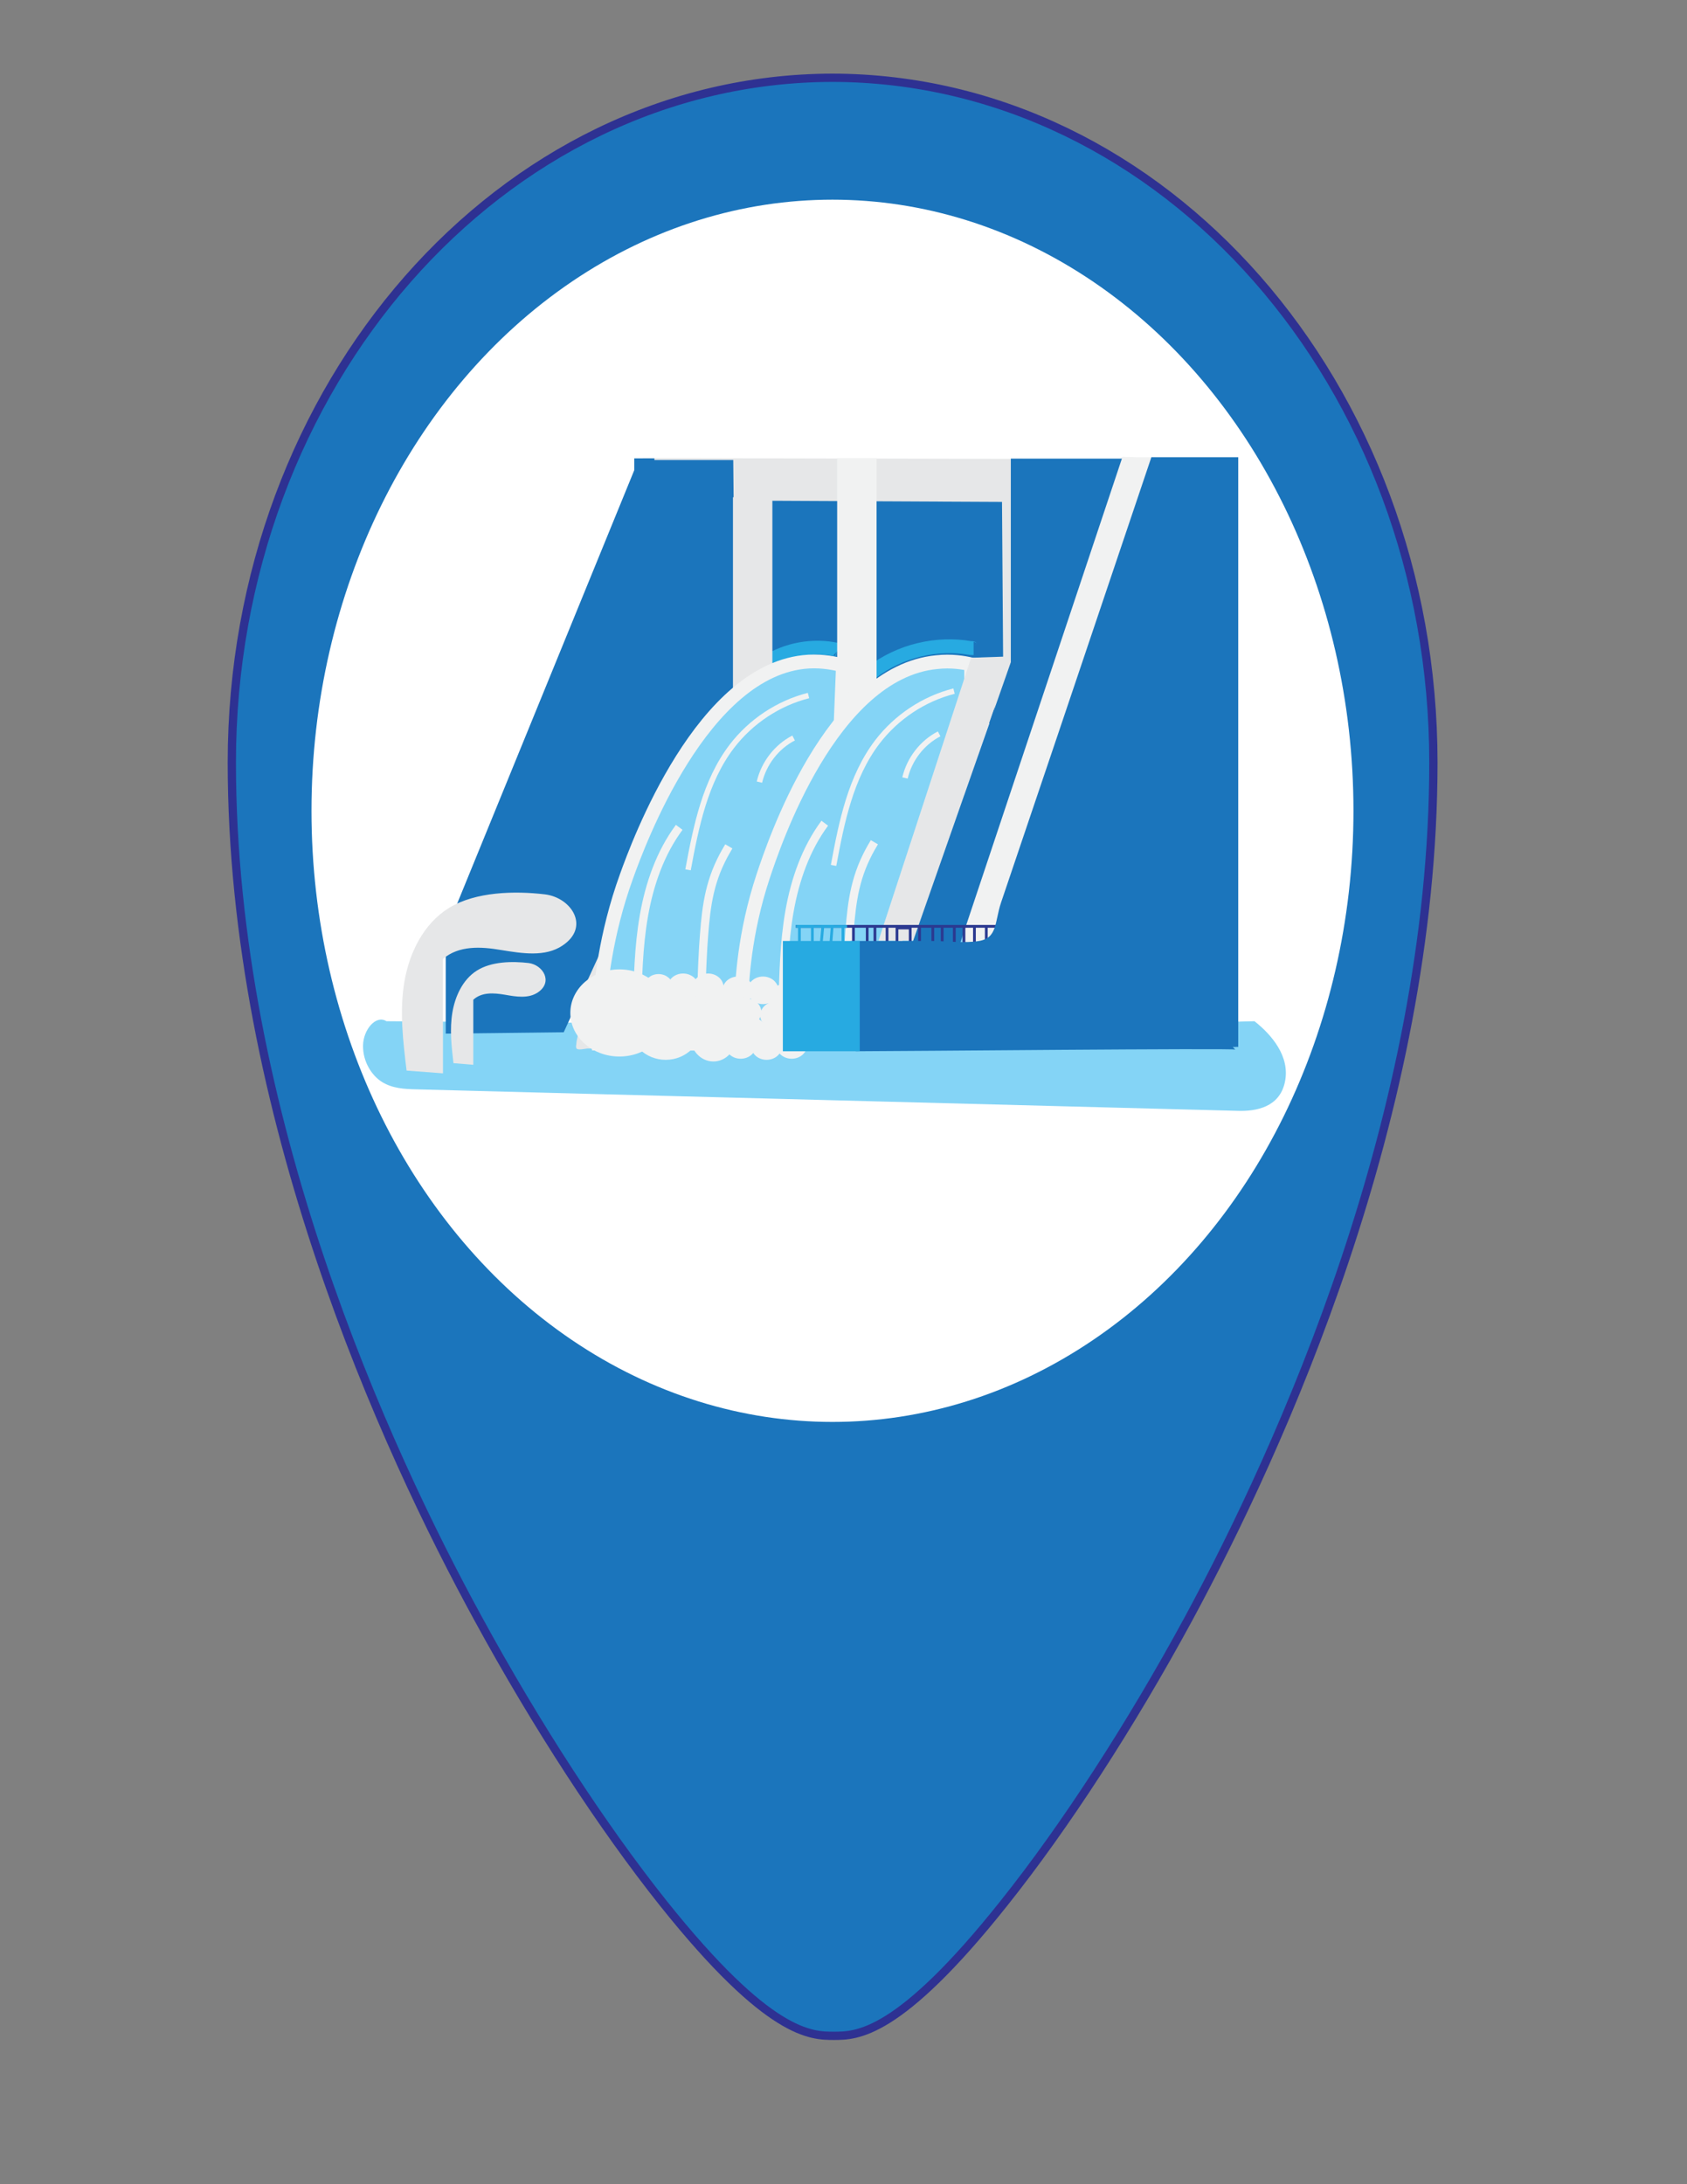 <?xml version="1.0" encoding="utf-8"?>
<!-- Generator: Adobe Illustrator 21.1.0, SVG Export Plug-In . SVG Version: 6.00 Build 0)  -->
<svg version="1.1" id="Layer_1" xmlns="http://www.w3.org/2000/svg" xmlns:xlink="http://www.w3.org/1999/xlink" x="0px" y="0px"
	 viewBox="0 0 612 792" style="enable-background:new 0 0 612 792;" xml:space="preserve">
<rect x="0" y="0" width="612" height="792" fill="#808080" stroke="none"/>
<style type="text/css">
	.st0{fill:#1B75BC;stroke:#2E3192;stroke-width:3;stroke-miterlimit:10;}
	.st1{fill:#FFFFFF;}
	.st2{fill:#84D4F6;}
	.st3{fill:#1B75BC;stroke:#1B75BC;stroke-miterlimit:10;}
	.st4{fill:none;stroke:#27AAE1;stroke-width:5;stroke-miterlimit:10;}
	.st5{fill:#E6E7E8;}
	.st6{fill:#1B75BC;}
	.st7{fill:#F1F2F2;}
	.st8{fill:#F1F2F2;stroke:#F1F2F2;stroke-miterlimit:10;}
	.st9{fill:#84D4F6;stroke:#F1F2F2;stroke-width:5;stroke-miterlimit:10;}
	.st10{fill:none;stroke:#F1F2F2;stroke-width:2;stroke-miterlimit:10;}
	.st11{fill:#84D4F6;stroke:#F1F2F2;stroke-width:3;stroke-miterlimit:10;}
	.st12{fill:none;stroke:#F1F2F2;stroke-width:3;stroke-miterlimit:10;}
	.st13{fill:none;stroke:#2B3990;stroke-miterlimit:10;}
	.st14{fill:#1B75BC;stroke:#1B75BC;stroke-width:2;stroke-miterlimit:10;}
	.st15{fill:#F1F2F2;stroke:#F1F2F2;stroke-width:2;stroke-miterlimit:10;}
	.st16{fill:#27AAE1;stroke:#27AAE1;stroke-miterlimit:10;}
	.st17{fill:none;stroke:#27AAE1;stroke-miterlimit:10;}
</style>
<g>
	<g>
		<path id="path1_1_" class="st0" d="M302,28.2c120.2,0.2,218,111.6,218,248.3c0,127.5-55.7,249.2-88.8,310.4
			c-21,38.7-44.8,75.4-66.9,103.1c-38.3,48.2-53.6,48.2-61.8,48.2c-8.2,0-23.5,0-61.9-48.1c-22.3-28-46.1-64.6-67.1-103.1
			C140,525.8,84.1,404.1,84.1,276.5C84.1,139.8,181.8,28.4,302,28.2z"/>
	</g>
</g>
<ellipse class="st1" cx="302" cy="294" rx="189" ry="221.6"/>
<g>
	<path class="st2" d="M140.2,370.3c-3.8-2.4-8.4,3-8.5,8.8c-0.1,5.9,3.2,11,7,13.3s8.1,2.5,12.2,2.6c99.4,2.6,198.8,5.2,298.2,7.8
		c6.6,0.2,15-1.3,17-10.3c2.1-9.4-4.9-17.4-11-22.2c-31.7,0.8-63,1.7-94.7,1.7L140.2,370.3z"/>
	<polygon class="st3" points="237.4,264.1 386.6,261.2 386.6,181.5 240.7,181.4 	"/>
	<path class="st4" d="M277.8,240.3c7.6-4.9,17.1-6.6,25.9-4.7c0.3,0.1,0.2,0,0.4,0.2"/>
	<path class="st4" d="M316.4,243.7c10-7.7,23.4-10.9,35.8-8.7c0.1,0,0.3-0.1,0.4,0c0.1,0.1,0.5,0,0.6,0"/>
	<path class="st5" d="M240.4,377.2c0.1-0.5,0.1-1.2,0.1-1.9c0.1-6.8,0.1-13.5,0.1-20.3c0.1-22.6,0.2-45.2,0.3-67.8
		c0.1-24.1,0.2-48.1,0.3-72.2c0-11.2,0.1-22.4,0.1-33.6l122.2,0.6l0.4,56.5l-17.7,103.3l7.4-0.8l17.7-100.9l-0.3-73.7l-137.8-0.3
		l0.3,74.3c-1.7,9.6-3.4,19.2-5.1,28.8c-4.1,22.9-8.1,45.9-12.2,68.8c-1.7,9.5-3.4,19-5,28.5c-0.5,3-1.1,6-1.6,9
		c-0.1,0.8-0.5,2-0.5,2.8c0,0.7-0.3,1,0,1.8c0.4,0.9,3.4,0.1,4,0.1c7.2,0.1,14.3-0.1,21.5,0.1C237.2,380.4,239.9,382.1,240.4,377.2z
		"/>
	<polygon class="st6" points="266,166.8 231.6,166.8 161.7,337.8 161.7,374.8 204.5,374.3 266.7,238.8 	"/>
	<rect x="303.7" y="166.1" class="st7" width="14.3" height="125.4"/>
	<polyline class="st6" points="230.1,166.2 237.4,166.2 237.4,277.9 230.1,277.9 	"/>
	<rect x="265.9" y="180.3" class="st5" width="14.3" height="125.4"/>
	<path class="st8" d="M348.4,342.1c2.1,0.2,4.2,0.3,6.3-0.1c2.1-0.4,4.1-1.4,5.4-3c1.1-1.4,1.6-3.1,2.1-4.7
		c1.8-5.9,3.6-11.8,5.4-17.7l9.9-30.8c0.1-0.3,0.2-0.6,0.3-0.9c0.3-0.8,0.6-1.7,0.9-2.5c0.4-1.3,0.9-2.7,1.3-4
		c0.6-1.8,1.2-3.5,1.8-5.3c0.7-2.1,1.4-4.2,2.1-6.3c0.8-2.4,1.6-4.8,2.4-7.2c0.9-2.7,1.8-5.3,2.7-8c1-2.8,1.9-5.7,2.9-8.5
		c1-2.9,2-5.9,3-8.8c1-3,2-6,3-9c1-3,2-6,3-9c1-2.9,2-5.9,3-8.8c0.9-2.8,1.9-5.6,2.8-8.4c0.9-2.6,1.8-5.2,2.6-7.8
		c0.8-2.4,1.6-4.7,2.4-7.1c0.7-2,1.4-4.1,2.1-6.1c0.6-1.7,1.1-3.3,1.7-5c0.4-1.2,0.8-2.4,1.2-3.7c0.2-0.5,0.5-1,0.7-1.6
		c0.2-0.6,0.3-1,0.7-1.5c-1.2,0-2.3,0-3.5,0c-1.5,0-3.1,0-4.6-0.1c-0.5,0-1,0-1.5,0c-0.5,0-1.3-0.3-1.6,0.3
		c-0.1,0.2-0.2,0.5-0.2,0.7c-0.3,0.8-0.5,1.5-0.8,2.3c-0.4,1.1-0.7,2.2-1.1,3.3c-0.5,1.4-0.9,2.8-1.4,4.2c-0.6,1.7-1.1,3.3-1.7,5
		c-0.6,1.9-1.3,3.8-1.9,5.8c-0.7,2.1-1.4,4.3-2.1,6.4c-0.8,2.3-1.6,4.7-2.3,7c-0.8,2.5-1.7,5-2.5,7.5c-0.9,2.7-1.8,5.3-2.7,8
		c-0.9,2.8-1.8,5.5-2.8,8.3c-1,2.9-1.9,5.7-2.9,8.6c-1,2.9-1.9,5.8-2.9,8.8c-1,3-2,5.9-3,8.9c-1,3-2,5.9-3,8.9c-1,2.9-2,5.9-2.9,8.8
		c-1,2.9-1.9,5.8-2.9,8.7c-0.9,2.8-1.9,5.7-2.8,8.5c-0.9,2.7-1.8,5.5-2.7,8.2c-0.9,2.6-1.7,5.2-2.6,7.8c-0.8,2.5-1.6,4.9-2.4,7.4
		c-0.8,2.3-1.5,4.5-2.3,6.8c-0.7,2.1-1.4,4.1-2.1,6.2c-0.6,1.8-1.2,3.7-1.8,5.5c-0.5,1.6-1,3.1-1.6,4.7c-0.4,1.3-0.9,2.6-1.3,3.8
		c-0.3,1-0.6,1.9-1,2.9c-0.2,0.6-0.4,1.3-0.6,1.9C348.6,341.5,348.5,341.8,348.4,342.1z"/>
	<path class="st9" d="M305.8,241.3c-2.6-0.7-7-1.7-12.5-1.4c-38.5,2.3-61.9,66.4-66,77.8c-7.8,21.5-9.4,40.2-9.8,46.7
		c-0.4,5.7-0.4,10.5-0.3,14l83.1,0.1L305.8,241.3z"/>
	<path class="st9" d="M352.3,240.9c-2.6-0.6-7.1-1.4-12.5-0.8c-38.4,3.7-59.2,66.4-62.9,77.5c-7,21-7.8,39.1-7.9,45.4
		c-0.1,5.5,0.1,10.2,0.3,13.5l83-3.1c0-41.8,0-83.5,0-125.3C352.3,245.6,352.3,243.3,352.3,240.9z"/>
	<path class="st10" d="M347.8,276c-8.1,10.2-14.1,22.1-17.5,34.7c-4.2,15.9-4.1,32.6-4,49"/>
	<g>
		<path class="st11" d="M317.2,305.4c-0.7,1.2-1.8,3-2.9,5.3c-4.9,10.1-5.6,19.5-6.4,31.3c-0.2,3.5-0.4,7.1-0.6,14.3
			c-0.2,4.8-0.2,8.7-0.3,11.4"/>
		<path class="st12" d="M299.2,298.5c-6.9,9.3-10.8,20.6-12.8,32c-2,11.4-2.2,23-2.5,34.6"/>
		<path class="st10" d="M346.1,250.6c-11,2.8-20.9,9.4-27.8,18.4c-9.7,12.7-13,29.1-15.9,44.8"/>
		<path class="st10" d="M340.7,266.1c-6.2,3.2-10.8,9.2-12.4,16"/>
	</g>
	<path class="st10" d="M345.9,329.9c-2.1-0.3-3.7,1.7-4.6,3.6c-3.4,6.7-5.4,14.1-5.8,21.6"/>
	<polygon class="st5" points="331.6,341.1 367.2,238 352.3,238.5 318.7,341.1 	"/>
	<polygon class="st3" points="331.6,341.7 367.2,240.2 367.2,166.8 406.3,166.8 347.9,341.7 	"/>
	<line class="st5" x1="322.3" y1="341.1" x2="320.2" y2="341.1"/>
	<polyline class="st13" points="309.6,342.2 309.6,335.9 310.5,335.9 314.6,335.9 314.6,342.2 317.4,342.2 317.4,335.9 321.8,335.9 
		321.8,342.2 325.4,342.2 325.4,336.5 330.2,336.5 330.2,342.2 333.6,342.2 333.6,335.9 338.4,335.9 338.4,342.2 341.8,342.2 
		341.8,335.9 346.2,335.9 346.2,342.5 349.7,342.5 349.7,335.9 353.5,335.9 353.5,342.5 357.8,341.5 357.8,335.9 362,335.9 
		308.2,335.9 288.7,335.9 	"/>
	<path class="st14" d="M313.3,342.2c-1.2,0-2.5,0-3.7,0c0,0,1.8,38,1.8,38c13.1,0,136.8-1.2,136.8-0.6c0,0,0-212.8,0-212.8l-29.8,0
		c-11.2,33.3-22.5,66.6-33.7,99.9c-6.9,20.3-13.7,40.6-20.6,60.9c-2.3,6.8-1.2,13.3-8.8,14.6c-5.5,0.9-11.8,0-17.4,0
		C329.7,342.2,321.5,342.2,313.3,342.2z"/>
	<g>
		<path class="st11" d="M264.4,306.9c-0.7,1.2-1.8,3-2.9,5.3c-4.9,10.1-5.6,19.5-6.4,31.3c-0.2,3.5-0.4,7.1-0.6,14.3
			c-0.2,4.8-0.2,8.7-0.3,11.4"/>
		<path class="st12" d="M246.4,300c-6.9,9.3-10.8,20.6-12.8,32c-2,11.4-2.2,23-2.5,34.6"/>
		<path class="st10" d="M293.3,252.2c-11,2.8-20.9,9.4-27.8,18.4c-9.7,12.7-13,29.1-15.9,44.8"/>
		<path class="st10" d="M287.9,267.6c-6.2,3.2-10.8,9.2-12.4,16"/>
	</g>
	<g>
		<g>
			<ellipse class="st15" cx="224.7" cy="367.3" rx="16.8" ry="14.8"/>
			<ellipse class="st15" cx="241.5" cy="371.2" rx="12.4" ry="12.1"/>
			<ellipse class="st15" cx="238.9" cy="358" rx="4.3" ry="3.8"/>
			<ellipse class="st15" cx="253.9" cy="364.4" rx="4.6" ry="4"/>
			<ellipse class="st15" cx="258.8" cy="375.7" rx="7.4" ry="8.2"/>
			<ellipse class="st15" cx="247.8" cy="358" rx="4.6" ry="4"/>
			<ellipse class="st15" cx="256.9" cy="358" rx="4.6" ry="4"/>
			<ellipse class="st15" cx="261.5" cy="364.4" rx="4.6" ry="4"/>
			<ellipse class="st15" cx="267.7" cy="359.1" rx="4.6" ry="4"/>
			<ellipse class="st15" cx="266" cy="369.7" rx="4.6" ry="4"/>
			<ellipse class="st15" cx="268.7" cy="378.9" rx="4.6" ry="4"/>
			<ellipse class="st15" cx="272.2" cy="373.7" rx="4.6" ry="4"/>
			<ellipse class="st15" cx="270.6" cy="367" rx="4.6" ry="4"/>
			<ellipse class="st15" cx="276.8" cy="359.1" rx="4.6" ry="4"/>
			<ellipse class="st15" cx="281.4" cy="368.2" rx="4.6" ry="4"/>
			<path class="st15" d="M282.3,365.7c-2.3-0.9-3.4-3.3-2.3-5.3c1-2,3.7-3,6-2.1s3.4,3.3,2.3,5.3
				C287.3,365.7,284.6,366.6,282.3,365.7z"/>
			<path class="st15" d="M286.2,359.6c-2-1.3-2.4-3.9-0.9-5.6c1.5-1.8,4.4-2.1,6.4-0.8c2,1.3,2.4,3.9,0.9,5.6
				C291,360.6,288.2,361,286.2,359.6z"/>
			<ellipse class="st15" cx="288.9" cy="366.9" rx="4.6" ry="4"/>
			<ellipse class="st15" cx="280.1" cy="374.9" rx="4.6" ry="4"/>
			<ellipse class="st15" cx="278.1" cy="379.3" rx="4.6" ry="4"/>
			<ellipse class="st15" cx="287.2" cy="378.9" rx="4.6" ry="4"/>
			<ellipse class="st15" cx="288.9" cy="372.2" rx="4.6" ry="4"/>
			<ellipse class="st15" cx="294.3" cy="362.1" rx="4.6" ry="4"/>
		</g>
	</g>
	<g>
		<polygon class="st16" points="311.4,341.7 311.4,380.7 284.5,380.7 284.5,341.7 309.6,341.7 		"/>
		<g>
			<polyline class="st17" points="290,342.3 290,339.4 290,335.9 294.7,335.9 294.7,342.3 297.9,342.3 298.5,335.9 301.9,335.9 
				301.4,342.3 305.8,342.3 305.8,335.9 			"/>
			<line class="st17" x1="288.7" y1="335.9" x2="307.3" y2="335.9"/>
		</g>
	</g>
	<path class="st5" d="M160.7,389.2v-41.5c5.8-4.9,13.7-4.5,21.2-3.2c7.5,1.2,15.8,2.6,22.1-1.6c10.2-6.7,3.4-17.4-6.3-18.6
		c-11-1.3-25.1-1-34.8,4.9c-9.2,5.7-14.4,16.2-16.2,26.8c-1.8,10.6-0.5,21.5,0.8,32.2"/>
	<path class="st5" d="M171.7,386.1v-23.6c3.1-2.8,7.4-2.5,11.5-1.8c4,0.7,8.5,1.5,12-0.9c5.5-3.8,1.8-9.9-3.4-10.6
		c-6-0.7-13.6-0.6-18.9,2.8c-5,3.2-7.8,9.2-8.8,15.2c-1,6-0.3,12.2,0.4,18.3"/>
</g>
</svg>
